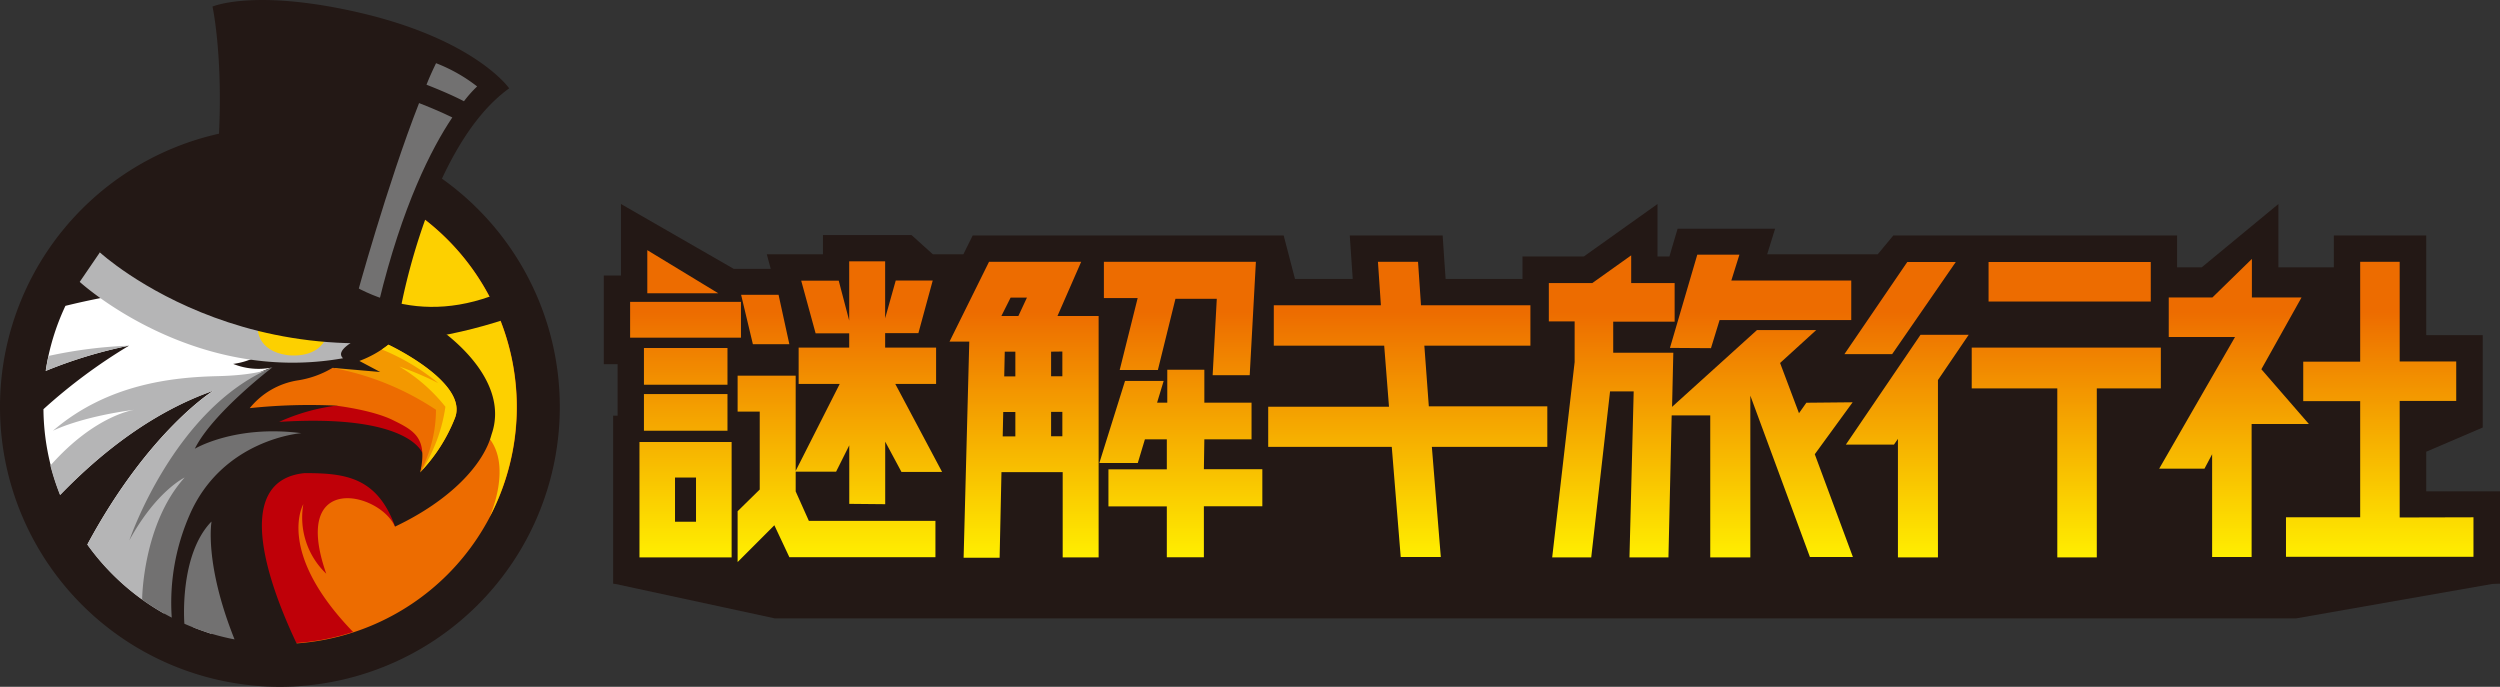 <svg xmlns="http://www.w3.org/2000/svg" xmlns:xlink="http://www.w3.org/1999/xlink" viewBox="0 0 379.77 104.33"><rect x="0" y="0" width="379.77" height="104.33" fill="#333333" stroke="none"/><defs><style>.cls-1{isolation:isolate;}.cls-2,.cls-4{fill:#231815;}.cls-3{fill:url(#名称未設定グラデーション_147);}.cls-10,.cls-11,.cls-12,.cls-4,.cls-5,.cls-6,.cls-7,.cls-8,.cls-9{fill-rule:evenodd;}.cls-5{fill:#ed6c00;}.cls-6{fill:#fdd000;}.cls-7{fill:#bf0008;}.cls-8{fill:#f39800;}.cls-9{fill:#fff;}.cls-10,.cls-12{fill:#b5b5b6;}.cls-11{fill:#727171;}.cls-12{mix-blend-mode:multiply;}</style><linearGradient id="名称未設定グラデーション_147" x1="235.74" y1="85.41" x2="235.74" y2="37.97" gradientUnits="userSpaceOnUse"><stop offset="0" stop-color="#fff100"/><stop offset="0.8" stop-color="#ed6c00"/></linearGradient></defs><g class="cls-1"><g id="レイヤー_2" data-name="レイヤー 2"><g id="objects"><polygon class="cls-2" points="379.77 88.5 348.78 93.94 117.72 93.94 93.31 88.67 93.31 75.9 112.05 67.14 112.56 57.07 198.17 42.54 364.73 42.54 364.73 78.64 379.77 88.5"/><polygon class="cls-2" points="375.77 74.64 368.56 74.64 368.56 68.62 377.15 64.94 377.15 60.94 377.15 54.91 377.15 50.91 373.15 50.91 368.56 50.91 368.56 39.77 368.56 35.77 364.56 35.77 358.53 35.77 354.53 35.77 354.53 39.77 354.53 40.61 349.65 40.61 346.11 40.61 346.11 38.75 346.11 30.99 334.46 40.61 330.72 40.61 330.72 39.77 330.72 35.77 326.72 35.77 304.71 35.77 297.1 35.77 289.73 35.77 287.61 35.77 285.25 38.62 281.25 38.62 268.45 38.62 269.65 34.75 264.23 34.75 257.83 34.75 254.84 34.75 253.99 37.62 253.6 38.96 251.79 38.96 251.79 38.75 251.79 30.99 245.47 35.49 240.6 38.96 235.28 38.96 231.28 38.96 231.28 42.37 219.6 42.37 219.4 39.5 219.15 35.77 215.41 35.77 209.32 35.77 205.04 35.77 205.33 40.04 205.49 42.37 196.72 42.37 195 35.77 190.78 35.77 170.39 35.77 164.24 35.77 150.24 35.77 147.76 35.77 146.66 37.99 146.35 38.62 141.7 38.62 141.7 38.62 138.47 35.71 134.47 35.71 129.01 35.71 125.01 35.71 125.01 38.62 121.71 38.62 116.48 38.62 117.08 40.84 112.58 40.84 111.46 40.84 94.33 30.99 94.33 38.75 94.33 41.86 91.72 41.86 91.72 45.86 91.72 51.32 91.72 55.32 93.82 55.32 93.82 58.49 93.82 62.49 93.82 63.14 93.14 63.14 93.14 67.14 93.14 84.67 93.14 88.67 142.1 88.67 142.23 88.67 142.23 88.72 146.33 88.72 151.8 88.72 155.71 88.72 155.79 84.81 155.99 75.75 157.38 75.75 157.38 84.67 157.38 88.67 161.38 88.67 166.84 88.67 170.84 88.67 170.84 84.67 170.84 80.93 173.25 80.93 173.25 84.67 173.25 88.67 177.25 88.67 182.88 88.67 186.88 88.67 186.88 84.67 186.88 80.93 191.76 80.93 195.76 80.93 195.76 76.93 195.76 71.94 207.74 71.94 208.8 84.99 209.1 88.67 212.78 88.67 218.88 88.67 223.21 88.67 222.86 84.34 221.85 71.94 233.23 71.94 231.82 84.21 231.31 88.67 235.79 88.67 241.72 88.67 245.29 88.67 247.53 88.67 253.45 88.67 257.36 88.67 259.8 88.67 265.89 88.67 269.89 88.67 269.89 84.67 269.89 82.53 271.19 86.05 272.15 88.67 274.94 88.67 281.47 88.67 287.22 88.67 288.31 88.67 294.39 88.67 298.39 88.67 298.39 84.67 298.39 63 299.52 63 308.49 63 308.49 84.67 308.49 88.67 312.49 88.67 318.52 88.67 322.52 88.67 322.52 84.67 322.52 75.18 328.01 75.18 332.08 75.18 332.08 84.67 332.08 88.67 336.08 88.67 342.11 88.67 346.11 88.67 347.26 88.67 375.77 88.67 379.77 88.67 379.77 84.67 379.77 78.64 379.77 74.64 375.77 74.64"/><path class="cls-3" d="M97.14,84.67h14V67.14h-14Zm5.4-12.13h3.19v6.72h-3.19Zm26.47,4V67.65l-2,4h-6.14v3l2,4.47H142.1v5.52H119.91l-2.28-4.85-5.58,5.59V77.66l3.36-3.3V62.53h-3.36V57.07h8.82V71.53l6.69-13.21h-6.24V52.8H129V50.64H123.9l-2.19-8h5.7L129,48.7v-9h5.46v8.65l1.61-5.74h5.62l-2.18,8h-5.05V52.8h7.74v5.52H136l7.11,13.37h-6.17l-2.47-4.6v9.5Zm-18.5-18.1H97.82V52.86h12.69Zm3.86-6.15-1.79-7.51h5.69l1.64,7.51Zm-1.81-1H95.72V45.86h16.84ZM97.82,59.86h12.69v5.57H97.82Zm11.29-15.31H98.33V38Zm55.13-4.78h-14l-6,12.12h3l-.86,32.83h5.47l.28-13h9.3V84.67h5.46V48h-6.25Zm-10,26.52h-1.92l.08-3.7h1.84Zm0-9.11h-1.69l.08-3.76h1.61ZM154.7,48h-2.58l1.4-2.79H156Zm6.68,18.27h-1.71v-3.7h1.71Zm0-12.87v3.76h-1.71V53.42Zm21.5,17.88h8.88v5.63h-8.88v7.74h-5.63V76.93h-8.87V71.3h8.87V66.74h-3.33l-1.08,3.59H167l3.9-12.46h5.87l-1,3.3h1.55v-5h5.63v5h7.17v5.57h-7.17Zm-10.06-26h-5.13V39.77h23.09L189.84,57h-5.63l.63-11.61h-6.28l-2.67,10.82h-5.8Zm44.23,16.45h18v6.15H217.51l1.36,16.73h-6.09l-1.36-16.73H192.65V61.79H211l-.73-9.28H193.5V46.37h16.27l-.45-6.6h6.09l.45,6.6h16.62v6.14H216.37Zm36.63-8.88,4.15-14.16h6.4L263,42.62h18.22v6h-20l-1.31,4.27Zm27.75,8.26-5.75,7.89,5.79,15.61h-6.53L265.89,60.1V84.67H259.8V63.1h-5.86l-.49,21.57h-5.92l.64-25.21h-3.59l-2.86,25.21h-5.93L239.2,55V48.82h-3.92V43h6.6l5.91-4.21V43h6.6v5.86h-9.33v4.72h9.13L254,61.81l.05-.05L266.9,50.14h9l-5.49,5,2.87,7.63,1.12-1.59ZM326.72,45.8H302.08v-6h24.64Zm-39.29,8h-7.25l9.55-14h7.37Zm12.09-1h28.73V59h-9.73V84.67h-6V59h-13Zm-7.78-1.94h7.32l-4.67,6.87V84.67h-6.08v-18l-.6.87H280.4Zm84,27.72v6H347.26v-6h11.27V60.94h-8.65v-6h8.65V39.77h6V54.91h8.59v6h-8.59v17.7Zm-25-14.17h-8.7v20.2h-6V69l-1.16,2.19H328l11.52-20H329.45v-6h6.63l6-5.86v5.86h7.54l-6.1,10.9Z"/><path class="cls-4" d="M42.52,19.29A42.52,42.52,0,1,1,0,61.81,42.52,42.52,0,0,1,42.52,19.29"/><path class="cls-5" d="M42.52,25.83a36,36,0,1,1-36,36,36,36,0,0,1,36-36"/><path class="cls-6" d="M42.52,25.83A36,36,0,0,1,74.36,78.57c.25-.57,3.26-7.56.08-11.83C71.14,62.29,27.09,65,13.46,53a47.83,47.83,0,0,0-4.74-3.57,36,36,0,0,1,33.8-23.63"/><path class="cls-7" d="M36.7,97.31c-6.85-8.49-10.09-17.57-5.13-23.73,7.41-9.21,26.16-3.7,27.13-1.82S61.7,72,60,80c-2.3-5.25-15.91-8.46-10.44,7.15a11.78,11.78,0,0,1-3.48-10.56S41.84,83.81,53.64,96A36.23,36.23,0,0,1,36.7,97.31"/><path class="cls-4" d="M60,80c8.45-4,13.46-9.45,14.67-14,2.91-8.3-6.64-16.11-13.11-19.13l-.64-.3a11.3,11.3,0,0,0-5.52-5.76c-12.51-6.21-35-4.34-48-.7A42.28,42.28,0,0,0,45,101.64c.67,0,1.34,0,2,0C40.18,88.66,35.26,73,46.25,71.87c6.1,0,11,.53,13.76,8.08"/><path class="cls-7" d="M64.16,68.83s-1.92-6-21.76-4.74a30.16,30.16,0,0,1,8.93-2.5,25.5,25.5,0,0,1,9.13,1.35c.24.07,5.19,1.88,3.7,5.89"/><path class="cls-8" d="M63.85,71.72a25.15,25.15,0,0,0,5.22-8.13C71.38,58.15,59,52.36,59,52.36a16.32,16.32,0,0,1-4.41,2.47l3.17,1.68-7.23-.63,5.37,2.18s8.75,2.2,9.34,4.64-1.38,9-1.38,9"/><path class="cls-6" d="M63.85,71.72a25.15,25.15,0,0,0,5.22-8.13C71.38,58.15,59,52.36,59,52.36a10.55,10.55,0,0,1-1,.73,33,33,0,0,1,8.58,5.11,48.82,48.82,0,0,0-5.92-2.52,25.66,25.66,0,0,1,7,6.11,24.29,24.29,0,0,1-3.75,9.93"/><path class="cls-5" d="M50.52,55.88a14.59,14.59,0,0,1-5.27,1.9A11.69,11.69,0,0,0,37.94,62a86.48,86.48,0,0,1,13.39-.37h0l-.24,0s5.44.63,8.62,2.2,5.29,2.68,4.13,7.89a20.31,20.31,0,0,0,2.39-9.47,42.25,42.25,0,0,0-15.72-6.37"/><path class="cls-9" d="M26.48,50a10,10,0,0,1,9-2c5.3,1.47,7.14,3.68,14.25,3.69,3.29,0,5.16-.4,5.54-1.54.43-1.32-.73-3-2.61-3.9-9.26-4.6-27.45-3.55-42.72.21a35.54,35.54,0,0,0-3,9.88A69.58,69.58,0,0,1,19.6,52.51a82.55,82.55,0,0,0-13,9.65,36,36,0,0,0,2.55,13c6.46-6.68,14.29-12.69,23.32-15.85,0,0-9.82,6-19.19,23.39a36.29,36.29,0,0,0,8.36,8.37,45.66,45.66,0,0,1,5.31-16.8c-5.3,4.46-7.25,7.81-7.25,7.81C28,60,40.1,56.17,41.42,55.81a10.32,10.32,0,0,1-6-.53,10.7,10.7,0,0,0,3.09-.88A5.23,5.23,0,0,1,36,50.84c-2.63-1-6.83-2.15-9.47-.86"/><path class="cls-10" d="M7,56.33A69.58,69.58,0,0,1,19.6,52.51,69.17,69.17,0,0,0,7.38,54.07c-.17.74-.31,1.5-.42,2.26"/><path class="cls-10" d="M32.13,96.26a53.19,53.19,0,0,1-.23-5.85,48.85,48.85,0,0,0-2.53,4.89c.9.36,1.83.68,2.76,1m-23-21.1c6.46-6.68,14.29-12.69,23.32-15.85,0,0-9.82,6-19.19,23.39a36.11,36.11,0,0,0,11.7,10.49,35.84,35.84,0,0,1,2.45-15c5-11.62,13.48-12,13.48-12a22.22,22.22,0,0,0-13.11,3.32s5.89-10.3,13.5-13.61c-.75.32-3.06,1.08-8.24,1.2-6.58.16-16.64,1.1-25,8.3,0,0,4-2.09,12.48-3.21,0,0-6,.72-12.87,8.5A37.3,37.3,0,0,0,9.1,75.16Z"/><path class="cls-11" d="M26.09,93.82A33.22,33.22,0,0,1,28.77,78.3c5-11.62,17-12.5,17-12.5-10.09-1.3-16.18,2.37-16.18,2.37,2.69-5.43,11.79-12.36,11.79-12.36C26.45,62,19.65,82.08,19.65,82.08c4.11-7.52,8.4-9.54,8.4-9.54-6.38,7.06-6.46,18.53-6.46,18.53a36.81,36.81,0,0,0,4.5,2.75m6-14.56c-4.93,5.13-4.08,15.49-4.08,15.49a35.54,35.54,0,0,0,7.62,2.38C31,85.57,32.13,79.26,32.13,79.26Z"/><path class="cls-12" d="M61.61,46.86c-6.73-1.11-13.94-4.72-20.26-9.73a97.75,97.75,0,0,0-26.18,1.21l-3.06,4.48s17.06,15.67,40,11.6C49.54,52,64.17,48.06,61.61,46.86Z"/><path class="cls-6" d="M49.34,51.71c-1.58,2.89-5.73,2.23-5.73,2.23-4.54-.64-4.46-4-4.46-4Z"/><path class="cls-4" d="M54.16,1.82c18,4.08,23.19,11.6,23.19,11.6C65.38,22,60.93,46.54,60.93,46.54a64,64,0,0,1-30.06-6.83C35.56,15.9,32.28,1,32.28,1S38.5-1.72,54.16,1.82Z"/><path class="cls-11" d="M70.48,15.38a18.3,18.3,0,0,1,2-2.25A24.47,24.47,0,0,0,66.24,9.6c-.48,1-1,2.11-1.45,3.27C66.3,13.46,68.55,14.38,70.48,15.38Z"/><path class="cls-11" d="M63.66,15.66C58.82,28,54.11,45.23,54.11,45.23l3.44.68c3.56-14.68,8-23.36,11.16-28.07C67,17,65,16.18,63.66,15.66Z"/><path class="cls-4" d="M76.88,44.06l1.94,3.74C40.3,61.54,15.17,38.34,15.17,38.34s4-9.64,20.5-15.45C35.67,22.89,50.52,55.88,76.88,44.06Z"/></g></g></g></svg>